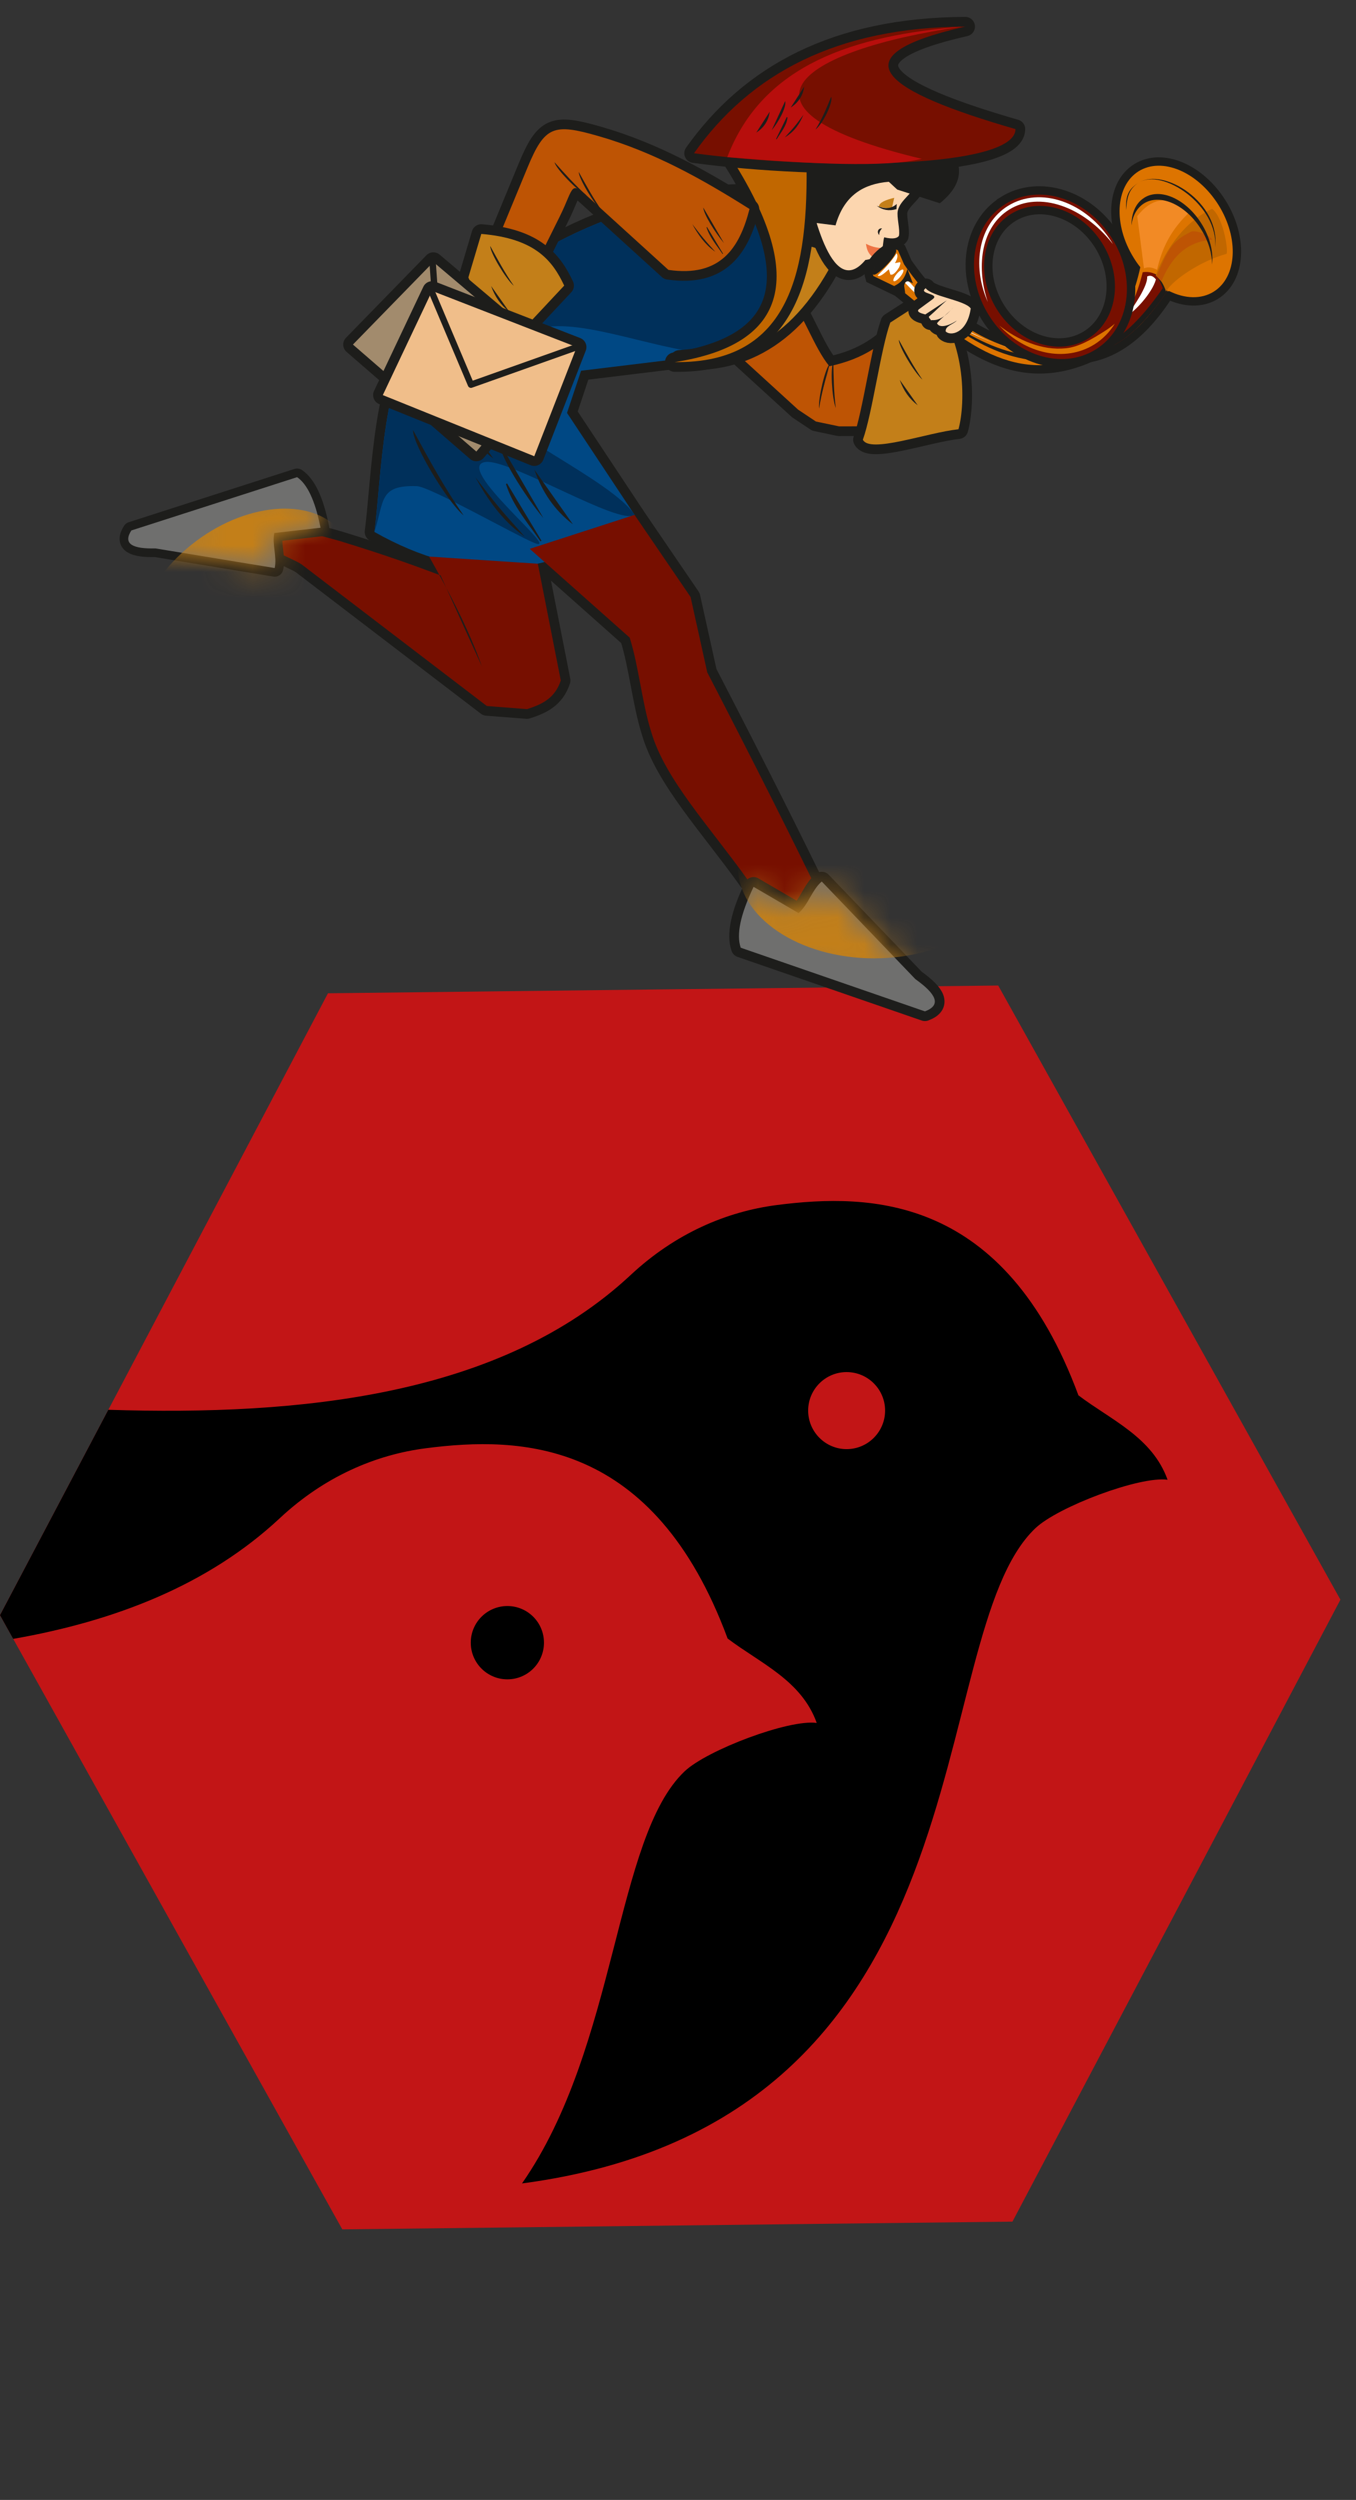 <svg width="51" height="94" viewBox="0 0 51 94" fill="none" xmlns="http://www.w3.org/2000/svg">
<rect x="0" y="0" width="51" height="94" fill="#333333" stroke="none"/>
<path fill-rule="evenodd" clip-rule="evenodd" d="M0 60.733L6.169 49.04L12.335 37.349L24.938 37.202L37.543 37.057L43.979 48.605L50.414 60.15L44.248 71.843L38.079 83.536L25.476 83.681L12.874 83.827L6.436 72.281L0 60.733Z" fill="#C21516"/>
<path fill-rule="evenodd" clip-rule="evenodd" d="M19.083 60.389C19.844 60.389 20.459 61.005 20.459 61.767C20.459 62.528 19.844 63.145 19.083 63.145C18.322 63.145 17.706 62.528 17.706 61.767C17.706 61.005 18.322 60.389 19.083 60.389ZM43.913 55.641C42.878 55.492 39.795 56.654 38.945 57.46C34.593 61.577 37.54 79.728 19.633 82.1C23.229 76.94 23.124 69.09 25.75 66.603C26.6 65.8 29.681 64.637 30.718 64.785C30.145 63.182 28.595 62.542 27.366 61.61C24.582 54.093 19.563 53.999 16.016 54.456C14.136 54.697 12.209 55.513 10.53 57.08C7.829 59.604 4.317 60.956 0.496 61.624L0 60.733L4.074 53.01C11.301 53.239 18.837 52.501 23.725 47.937C25.404 46.371 27.328 45.556 29.211 45.312C32.757 44.855 37.777 44.947 40.56 52.466C41.792 53.399 43.339 54.039 43.913 55.641ZM33.289 53.04C33.289 52.241 32.64 51.592 31.842 51.592C31.044 51.592 30.395 52.241 30.395 53.04C30.395 53.839 31.044 54.489 31.842 54.489C32.64 54.489 33.289 53.839 33.289 53.04Z" fill="black"/>
<path d="M31.194 13.771C32.533 13.488 33.263 12.899 33.862 12.246C33.722 13.506 33.584 14.767 33.446 16.028C32.816 16.028 32.188 16.032 31.559 16.032L30.688 15.85L30.016 15.402C29.201 14.657 28.384 13.912 27.567 13.166H27.565C28.244 12.457 28.923 11.749 29.602 11.039C30.18 11.73 30.618 13.08 31.194 13.771ZM31.194 13.771C31.09 14.13 30.985 14.488 30.882 14.847C31.032 14.268 31.044 14.35 31.194 13.771Z" stroke="#1D1D1B" stroke-width="0.73" stroke-linecap="round" stroke-linejoin="round"/>
<path fill-rule="evenodd" clip-rule="evenodd" d="M27.567 13.166C28.384 13.912 29.201 14.657 30.016 15.402L30.688 15.85L31.559 16.032C32.188 16.032 32.816 16.028 33.446 16.028C33.584 14.767 33.722 13.506 33.862 12.246C33.263 12.899 32.533 13.488 31.194 13.771C31.09 14.13 30.985 14.488 30.882 14.847C31.032 14.268 31.044 14.35 31.194 13.771C30.618 13.08 30.18 11.73 29.602 11.039C28.923 11.749 28.244 12.457 27.565 13.166H27.567Z" fill="#BE5404"/>
<path d="M33.481 12.131C33.959 11.824 34.434 11.517 34.911 11.21C36.339 12.66 36.323 15.142 36.049 16.14C34.85 16.271 32.715 17.061 32.453 16.534C32.809 15.54 33.127 13.124 33.483 12.131H33.481Z" stroke="#1D1D1B" stroke-width="0.73" stroke-linecap="round" stroke-linejoin="round"/>
<path fill-rule="evenodd" clip-rule="evenodd" d="M33.481 12.131C33.959 11.824 34.434 11.517 34.911 11.21C36.339 12.66 36.323 15.142 36.049 16.14C34.85 16.271 32.715 17.061 32.453 16.534C32.809 15.54 33.127 13.124 33.483 12.131H33.481Z" fill="#C37F19"/>
<path d="M23.866 19.36C24.568 20.389 25.27 21.417 25.973 22.448C26.181 23.393 26.39 24.337 26.6 25.281C28.424 28.803 29.824 31.592 30.887 33.792L30.065 35.294C29.431 34.577 28.796 33.858 28.162 33.139C26.677 31.058 25.013 29.307 24.491 27.515C24.149 26.441 24.023 25.047 23.683 23.976L19.926 20.637C21.239 20.21 22.552 19.786 23.868 19.36H23.866ZM20.225 21.195L21.089 25.586C20.872 26.263 20.363 26.491 19.82 26.664C19.317 26.624 18.811 26.587 18.308 26.547L11.355 21.232C11.153 21.085 10.631 20.892 10.43 20.745C10.43 20.745 10.189 20.203 10.404 20.03C10.58 19.89 11.064 20.082 11.413 19.969C11.671 20.047 12.525 20.264 12.773 20.342C14.649 20.918 15.606 21.277 16.568 21.635C17.088 22.779 17.606 23.922 18.125 25.066C17.627 23.667 16.906 22.296 16.138 20.928C17.5 21.017 18.86 21.106 20.223 21.197L20.225 21.195Z" stroke="#1D1D1B" stroke-width="0.73" stroke-linecap="round" stroke-linejoin="round"/>
<path fill-rule="evenodd" clip-rule="evenodd" d="M15.967 20.867C16.908 22.16 17.624 23.819 18.35 25.464C17.739 23.843 17.196 22.158 16.14 20.925C16.105 20.869 16.072 20.813 16.037 20.756L15.967 20.867Z" fill="#1D1D1B"/>
<path d="M28.279 7.28C22.857 7.28 19.312 9.874 15.85 12.578C14.403 13.666 14.335 18.12 14.082 20.002C17.523 21.947 20.794 21.853 23.866 19.358C23.018 18.08 22.173 16.803 21.326 15.526C21.501 14.997 21.677 14.469 21.855 13.94L27.356 13.272C28.269 12.508 29.183 11.746 30.096 10.982C29.695 9.691 29.293 8.398 28.892 7.107C28.689 7.163 28.483 7.221 28.279 7.278V7.28Z" stroke="#1D1D1B" stroke-width="0.73" stroke-linecap="round" stroke-linejoin="round"/>
<path fill-rule="evenodd" clip-rule="evenodd" d="M28.279 7.28C22.857 7.28 19.312 9.874 15.85 12.578C14.403 13.666 14.335 18.12 14.082 20.002C17.523 21.947 20.794 21.853 23.866 19.358C23.018 18.08 22.173 16.803 21.326 15.526C21.501 14.997 21.677 14.469 21.855 13.94L27.356 13.272C28.269 12.508 29.183 11.746 30.096 10.982C29.695 9.691 29.293 8.398 28.892 7.107C28.689 7.163 28.483 7.221 28.279 7.278V7.28Z" fill="#004884"/>
<path fill-rule="evenodd" clip-rule="evenodd" d="M28.279 7.28C22.857 7.28 19.312 9.874 15.85 12.578C14.403 13.666 14.335 18.12 14.082 20.002C14.461 18.823 14.248 18.235 15.679 18.28C16.17 18.296 19.366 20.114 20.085 20.41C21.246 20.888 16.978 17.511 18.273 17.37C19.212 17.267 23.33 19.793 23.866 19.355C23.018 18.078 18.825 16.243 17.978 14.964C17.549 13.722 20.422 12.815 20.6 12.288C22.433 12.065 25.523 13.492 27.359 13.27C28.272 12.506 29.185 11.744 30.098 10.98C29.698 9.689 29.295 8.396 28.895 7.104C28.691 7.161 28.485 7.219 28.281 7.275L28.279 7.28Z" fill="#00305B"/>
<path d="M31.598 9.305C30.072 12.548 27.998 13.726 25.556 13.53C29.103 13.288 29.861 11.102 30.023 8.531C30.547 8.789 31.072 9.047 31.598 9.305Z" stroke="#1D1D1B" stroke-width="0.73" stroke-linecap="round" stroke-linejoin="round"/>
<path fill-rule="evenodd" clip-rule="evenodd" d="M31.598 9.305C30.072 12.548 27.998 13.726 25.556 13.53C29.103 13.288 29.861 11.102 30.023 8.531C30.547 8.789 31.072 9.047 31.598 9.305Z" fill="#C37F19"/>
<path d="M31.236 9.227C30.484 8.674 29.819 8.874 29.178 9.248C29.082 8.534 28.988 7.821 28.892 7.107L30.304 6.811L31.236 9.227Z" stroke="#1D1D1B" stroke-width="0.73" stroke-linecap="round" stroke-linejoin="round"/>
<path fill-rule="evenodd" clip-rule="evenodd" d="M31.236 9.227C30.484 8.674 29.819 8.874 29.178 9.248C29.082 8.534 28.988 7.821 28.892 7.107L30.304 6.811L31.236 9.227Z" fill="#FCD6AF"/>
<path d="M34.469 6.84C34.377 7.268 33.858 7.5 33.766 7.927C33.717 8.161 33.86 8.632 33.809 8.867C33.755 8.953 33.591 9.007 33.256 8.923C33.216 9.031 33.221 9.237 33.181 9.345C33.115 9.396 33.038 9.424 32.973 9.476C32.903 9.635 32.956 9.698 32.797 9.729C32.713 9.745 32.629 9.759 32.547 9.776C31.221 11.374 30.5 7.568 30.306 6.811L34.471 6.84H34.469Z" stroke="#1D1D1B" stroke-width="0.73" stroke-linecap="round" stroke-linejoin="round"/>
<path fill-rule="evenodd" clip-rule="evenodd" d="M34.469 6.84C34.377 7.268 33.858 7.5 33.766 7.927C33.717 8.161 33.86 8.632 33.809 8.867C33.755 8.953 33.591 9.007 33.256 8.923C33.216 9.031 33.221 9.237 33.181 9.345C33.115 9.396 33.038 9.424 32.973 9.476C32.903 9.635 32.956 9.698 32.797 9.729C32.713 9.745 32.629 9.759 32.547 9.776C31.221 11.374 30.5 7.568 30.306 6.811L34.471 6.84H34.469Z" fill="#FCD6AF"/>
<path fill-rule="evenodd" clip-rule="evenodd" d="M33.069 8.838C33.01 8.777 32.999 8.691 33.045 8.635C33.076 8.597 33.125 8.581 33.177 8.588C33.163 8.599 33.151 8.613 33.139 8.627C33.085 8.695 33.062 8.773 33.071 8.838H33.069Z" fill="#1D1D1B"/>
<path fill-rule="evenodd" clip-rule="evenodd" d="M33.633 7.437C33.596 7.599 33.572 7.707 33.535 7.868C33.378 7.817 33.209 7.819 33.055 7.767C33.071 7.61 33.317 7.514 33.635 7.437H33.633Z" fill="#C37F19"/>
<path fill-rule="evenodd" clip-rule="evenodd" d="M32.975 7.737C33.193 7.826 33.469 7.903 33.727 7.669C33.722 7.718 33.722 7.814 33.717 7.864C33.432 7.948 33.181 7.896 32.975 7.737Z" fill="#1D1D1B"/>
<path fill-rule="evenodd" clip-rule="evenodd" d="M33.188 9.328C32.972 9.324 32.76 9.269 32.57 9.166C32.596 9.377 32.664 9.572 32.872 9.705C32.895 9.691 32.928 9.619 32.97 9.478C33.062 9.431 33.146 9.382 33.186 9.328H33.188Z" fill="#EE7343"/>
<path fill-rule="evenodd" clip-rule="evenodd" d="M31.428 8.475C30.629 8.377 29.833 8.278 29.035 8.178C29.431 7.35 29.829 6.521 30.224 5.694C32.048 5.616 33.872 5.541 35.693 5.464C36.192 6.158 36.302 6.872 35.349 7.643C34.815 7.472 34.279 7.299 33.745 7.128C33.64 7.029 33.535 6.931 33.429 6.835C32.493 6.912 31.751 7.329 31.425 8.475H31.428Z" fill="#1D1D1B"/>
<path d="M27.427 5.82L30.33 5.905C30.421 10.155 29.751 13.673 25.376 13.616C29.676 12.951 30.353 10.348 27.427 5.82Z" stroke="#1D1D1B" stroke-width="0.73" stroke-linecap="round" stroke-linejoin="round"/>
<path fill-rule="evenodd" clip-rule="evenodd" d="M27.427 5.82L30.33 5.905C30.421 10.155 29.751 13.673 25.376 13.616C29.676 12.951 30.353 10.348 27.427 5.82Z" fill="#C16700"/>
<path d="M26.102 5.762C30.941 6.415 38.184 6.326 38.194 4.855C33.338 3.453 31.315 2.132 36.304 1C31.46 1.023 28.216 2.781 26.102 5.762Z" stroke="#1D1D1B" stroke-width="0.73" stroke-linecap="round" stroke-linejoin="round"/>
<path fill-rule="evenodd" clip-rule="evenodd" d="M23.866 19.36C24.568 20.389 25.27 21.417 25.973 22.448C26.181 23.393 26.389 24.337 26.6 25.281C28.424 28.803 29.824 31.592 30.887 33.792L30.065 35.294C29.431 34.577 28.796 33.858 28.162 33.139C26.677 31.058 25.013 29.307 24.491 27.515C24.149 26.441 24.023 25.047 23.683 23.976L19.925 20.637C21.239 20.21 22.552 19.786 23.868 19.36H23.866ZM20.225 21.197C18.863 21.108 17.5 21.019 16.14 20.928C16.91 22.294 17.629 23.667 18.128 25.066C17.608 23.922 17.09 22.779 16.571 21.635C15.606 21.277 14.651 20.918 12.776 20.342C12.527 20.267 11.675 20.049 11.415 19.969C11.067 20.084 10.582 19.89 10.406 20.03C10.191 20.203 10.432 20.745 10.432 20.745C10.633 20.892 11.155 21.085 11.357 21.232L18.31 26.547C18.814 26.587 19.319 26.624 19.823 26.664C20.366 26.491 20.874 26.263 21.091 25.586L20.227 21.195L20.225 21.197ZM26.102 5.762C30.941 6.415 38.184 6.326 38.194 4.855C33.338 3.453 31.315 2.132 36.304 1C31.46 1.023 28.215 2.781 26.102 5.762Z" fill="#770F00"/>
<path fill-rule="evenodd" clip-rule="evenodd" d="M27.354 5.907C28.698 2.406 32.128 1.33 36.197 1C29.971 1.893 26.928 4.124 34.668 5.973C33.303 6.301 30.545 6.174 27.354 5.909V5.907Z" fill="#B70E0C"/>
<path d="M29.74 4.044C30.042 3.845 30.203 3.582 30.245 3.259C30.074 3.526 29.908 3.784 29.74 4.044ZM29.023 4.899C29.295 4.571 29.592 4.009 29.531 3.8C29.358 4.175 29.189 4.538 29.023 4.899ZM28.443 4.988C28.745 4.789 28.906 4.527 28.948 4.203C28.777 4.47 28.611 4.728 28.443 4.988ZM29.213 5.234C29.372 4.97 29.592 4.726 29.618 4.412C29.608 4.41 29.599 4.405 29.59 4.402C29.454 4.677 29.321 4.953 29.187 5.227C29.197 5.23 29.203 5.232 29.213 5.237V5.234ZM31.259 3.641C31.09 4.06 30.92 4.475 30.671 4.871C30.952 4.658 31.346 3.833 31.259 3.641ZM29.517 5.166C29.892 4.944 30.081 4.639 30.217 4.316C30.107 4.463 30.004 4.611 29.885 4.754C29.768 4.897 29.634 5.035 29.517 5.166Z" fill="#1D1D1B"/>
<path d="M28.19 7.859C27.811 9.335 27.092 10.432 25.139 10.148C24.189 9.284 23.238 8.419 22.285 7.554C21.401 6.748 21.637 6.964 21.047 8.152C20.298 9.661 19.546 11.17 18.797 12.679C18.493 12.131 18.189 11.585 17.882 11.036L19.841 6.298C20.488 4.735 20.825 4.634 22.494 5.113C24.599 5.715 26.422 6.743 28.188 7.857L28.19 7.859Z" stroke="#1D1D1B" stroke-width="0.73" stroke-linecap="round" stroke-linejoin="round"/>
<path fill-rule="evenodd" clip-rule="evenodd" d="M28.19 7.859C27.811 9.335 27.092 10.432 25.139 10.148C24.189 9.284 23.238 8.419 22.285 7.554C21.401 6.748 21.637 6.964 21.047 8.152C20.298 9.661 19.546 11.17 18.797 12.679C18.493 12.131 18.189 11.585 17.882 11.036L19.841 6.298C20.488 4.735 20.825 4.634 22.494 5.113C24.599 5.715 26.422 6.743 28.188 7.857L28.19 7.859Z" fill="#BE5404"/>
<path d="M17.617 10.427L18.102 8.796C20.129 8.965 20.78 9.801 21.22 10.739C20.396 11.62 19.572 12.501 18.745 13.382C18.369 12.398 17.992 11.411 17.615 10.427H17.617Z" stroke="#1D1D1B" stroke-width="0.73" stroke-linecap="round" stroke-linejoin="round"/>
<path fill-rule="evenodd" clip-rule="evenodd" d="M17.617 10.427L18.102 8.796C20.129 8.965 20.78 9.801 21.22 10.739C20.396 11.62 19.572 12.501 18.745 13.382C18.369 12.398 17.992 11.411 17.615 10.427H17.617Z" fill="#C37F19"/>
<path d="M18.556 17.244C17.872 16.721 17.399 16.035 17.107 15.189C17.598 15.885 18.076 16.564 18.556 17.244ZM20.438 19.482C19.722 18.622 18.799 17.152 18.767 16.609C19.335 17.586 19.886 18.533 20.438 19.482ZM21.548 19.716C20.864 19.194 20.391 18.507 20.099 17.661C20.59 18.357 21.068 19.037 21.548 19.716ZM20.323 20.353C19.855 19.66 19.289 19.027 19.029 18.202C19.043 18.193 19.057 18.183 19.071 18.177C19.502 18.896 19.935 19.613 20.366 20.332C20.352 20.339 20.337 20.346 20.323 20.356V20.353ZM15.536 16.173C16.128 17.267 16.72 18.35 17.439 19.383C16.786 18.826 15.51 16.67 15.536 16.173ZM19.726 20.171C18.898 19.59 18.348 18.793 17.879 17.945C18.179 18.329 18.467 18.718 18.781 19.093C19.092 19.468 19.427 19.828 19.726 20.168V20.171Z" fill="#1D1D1B"/>
<path d="M28.344 33.345C27.836 34.406 27.691 35.156 27.86 35.636C30.168 36.433 32.477 37.232 34.787 38.029C35.433 37.788 35.19 37.359 34.429 36.818C33.331 35.674 32.004 34.289 30.906 33.146C30.538 33.462 30.402 34.017 30.035 34.334C29.47 34.006 28.909 33.675 28.344 33.347V33.345Z" stroke="#1D1D1B" stroke-width="0.73" stroke-linecap="round" stroke-linejoin="round"/>
<path fill-rule="evenodd" clip-rule="evenodd" d="M28.344 33.345C27.836 34.406 27.691 35.156 27.86 35.636C30.168 36.433 32.477 37.232 34.787 38.029C35.433 37.788 35.19 37.359 34.429 36.818C33.331 35.674 32.004 34.289 30.906 33.146C30.538 33.462 30.402 34.017 30.035 34.334C29.47 34.006 28.909 33.675 28.344 33.347V33.345Z" fill="#6F6F6E"/>
<mask id="mask0_130_572" style="mask-type:luminance" maskUnits="userSpaceOnUse" x="27" y="33" width="9" height="6">
<path fill-rule="evenodd" clip-rule="evenodd" d="M28.344 33.345C27.836 34.406 27.691 35.156 27.86 35.636C30.168 36.433 32.477 37.232 34.787 38.029C35.433 37.788 35.19 37.359 34.429 36.818C33.331 35.674 32.004 34.289 30.906 33.146C30.538 33.462 30.402 34.017 30.035 34.334C29.47 34.006 28.909 33.675 28.344 33.347V33.345Z" fill="white"/>
</mask>
<g mask="url(#mask0_130_572)">
<path fill-rule="evenodd" clip-rule="evenodd" d="M32.877 29.108C30.046 29.108 27.75 30.659 27.75 32.572C27.75 34.484 30.044 36.035 32.877 36.035C35.71 36.035 38.004 34.484 38.004 32.572C38.004 30.659 35.71 29.108 32.877 29.108Z" fill="#C37F19"/>
</g>
<path d="M12.055 19.843C11.851 18.809 11.551 18.198 11.174 17.942C9.095 18.61 7.019 19.278 4.94 19.946C4.607 20.464 5.01 20.642 5.846 20.621C7.243 20.85 8.934 21.129 10.331 21.359C10.425 20.937 10.226 20.466 10.317 20.042C10.896 19.976 11.476 19.908 12.055 19.843Z" stroke="#1D1D1B" stroke-width="0.65" stroke-linecap="round" stroke-linejoin="round"/>
<path fill-rule="evenodd" clip-rule="evenodd" d="M12.055 19.843C11.851 18.809 11.551 18.198 11.174 17.942C9.095 18.61 7.019 19.278 4.94 19.946C4.607 20.464 5.01 20.642 5.846 20.621C7.243 20.85 8.934 21.129 10.331 21.359C10.425 20.937 10.226 20.466 10.317 20.042C10.896 19.976 11.476 19.908 12.055 19.843Z" fill="#6F6F6E"/>
<mask id="mask1_130_572" style="mask-type:luminance" maskUnits="userSpaceOnUse" x="4" y="17" width="9" height="5">
<path fill-rule="evenodd" clip-rule="evenodd" d="M12.055 19.843C11.851 18.809 11.551 18.198 11.174 17.942C9.095 18.61 7.019 19.278 4.94 19.946C4.607 20.464 5.01 20.642 5.846 20.621C7.243 20.85 8.934 21.129 10.331 21.359C10.425 20.937 10.226 20.466 10.317 20.042C10.896 19.976 11.476 19.908 12.055 19.843Z" fill="white"/>
</mask>
<g mask="url(#mask1_130_572)">
<path fill-rule="evenodd" clip-rule="evenodd" d="M11.078 25.302C13.103 23.784 13.916 21.445 12.893 20.077C11.87 18.708 9.397 18.83 7.372 20.349C5.347 21.867 4.535 24.206 5.558 25.574C6.581 26.943 9.053 26.821 11.078 25.302Z" fill="#C37F19"/>
</g>
<path d="M19.148 11.714C18.83 11.47 18.61 11.149 18.472 10.755C18.701 11.079 18.924 11.397 19.148 11.714ZM27.23 9.143C26.895 8.742 26.467 8.058 26.45 7.805C26.715 8.26 26.972 8.702 27.23 9.143ZM27.176 9.551C26.958 9.227 26.694 8.932 26.572 8.548C26.579 8.543 26.586 8.538 26.591 8.536L27.195 9.541C27.188 9.544 27.183 9.548 27.176 9.551ZM18.439 9.251C18.715 9.759 18.991 10.265 19.326 10.748C19.022 10.488 18.427 9.483 18.439 9.251ZM26.898 9.464C26.511 9.192 26.256 8.822 26.036 8.426C26.176 8.604 26.31 8.787 26.455 8.96C26.6 9.136 26.755 9.302 26.898 9.462V9.464ZM20.857 6.101C21.244 6.535 21.628 6.961 22.065 7.355C21.709 7.172 20.899 6.331 20.857 6.101ZM21.768 6.467C22.047 6.975 22.325 7.479 22.662 7.96C22.358 7.702 21.759 6.699 21.768 6.467ZM31.21 13.675C31.053 14.233 30.898 14.788 30.805 15.367C30.767 14.969 31.041 13.832 31.21 13.675ZM31.343 13.602C31.35 14.181 31.362 14.758 31.435 15.341C31.285 14.971 31.224 13.804 31.343 13.602ZM34.516 15.24C34.197 14.997 33.977 14.678 33.839 14.282C34.068 14.605 34.291 14.922 34.516 15.24ZM33.806 12.777C34.083 13.286 34.359 13.792 34.694 14.275C34.389 14.015 33.794 13.009 33.806 12.777Z" fill="#1D1D1B"/>
<path d="M41.9 12.482C42.347 11.761 42.693 10.961 42.888 10.047C42.801 9.94 42.719 9.823 42.644 9.701C41.864 8.452 41.944 6.992 42.822 6.441C43.702 5.891 45.046 6.458 45.828 7.707C46.608 8.956 46.528 10.415 45.65 10.966C45.172 11.264 44.559 11.233 43.974 10.945C43.934 10.95 43.897 10.954 43.859 10.961C42.937 12.419 41.923 13.166 40.837 13.331C41.193 13.047 41.548 12.763 41.904 12.482H41.9Z" stroke="#1D1D1B" stroke-width="0.63" stroke-miterlimit="22.93"/>
<path fill-rule="evenodd" clip-rule="evenodd" d="M41.9 12.482C42.347 11.761 42.693 10.961 42.888 10.047C42.801 9.94 42.719 9.823 42.644 9.701C41.864 8.452 41.944 6.992 42.822 6.441C43.702 5.891 45.046 6.458 45.828 7.707C46.608 8.956 46.528 10.415 45.65 10.966C45.172 11.264 44.559 11.233 43.974 10.945C43.934 10.95 43.897 10.954 43.859 10.961C42.937 12.419 41.923 13.166 40.837 13.331C41.193 13.047 41.548 12.763 41.904 12.482H41.9Z" fill="#DD7400"/>
<path d="M38.962 13.323C36.723 12.918 35.181 11.653 34.001 9.937C33.926 9.764 33.851 9.588 33.773 9.415C33.596 9.244 32.711 9.94 32.846 10.378C33.174 10.535 33.5 10.694 33.827 10.851C35.953 12.553 37.967 14.643 40.961 13.307C40.294 13.312 39.626 13.319 38.962 13.323Z" stroke="#1D1D1B" stroke-width="0.63" stroke-miterlimit="22.93"/>
<path fill-rule="evenodd" clip-rule="evenodd" d="M38.962 13.323C36.723 12.918 35.181 11.653 34.001 9.937C33.926 9.764 33.851 9.588 33.773 9.415C33.596 9.244 32.711 9.94 32.846 10.378C33.174 10.535 33.5 10.694 33.827 10.851C35.953 12.553 37.967 14.643 40.961 13.307C40.294 13.312 39.626 13.319 38.962 13.323Z" fill="#DD7400"/>
<path fill-rule="evenodd" clip-rule="evenodd" d="M42.977 10.235C43.501 10.167 43.74 10.507 43.904 10.95C42.855 12.468 41.932 13.164 41.106 13.216C42.169 12.44 42.696 11.397 42.979 10.233L42.977 10.235Z" fill="#770F00"/>
<path fill-rule="evenodd" clip-rule="evenodd" d="M43.4 10.284C43.646 10.394 43.794 10.647 43.904 10.95C42.855 12.468 41.932 13.164 41.106 13.216C41.19 13.152 41.272 13.089 41.352 13.024C42.071 12.799 42.857 12.105 43.733 10.835C43.651 10.61 43.548 10.413 43.4 10.282V10.284Z" fill="#1D1D1B"/>
<path fill-rule="evenodd" clip-rule="evenodd" d="M43.143 10.397C43.283 10.326 43.384 10.397 43.475 10.507C43.328 11.039 42.635 11.754 42.408 11.85C42.633 11.526 43.178 10.753 43.145 10.397H43.143Z" fill="white"/>
<path fill-rule="evenodd" clip-rule="evenodd" d="M43.026 10.092L42.773 8.128C43.304 7.442 43.967 7.306 44.807 7.915C44.007 8.637 43.691 9.387 43.517 10.144C43.356 10.062 43.192 10.019 43.026 10.09V10.092Z" fill="#F28A25"/>
<path fill-rule="evenodd" clip-rule="evenodd" d="M43.466 10.361C43.719 9.668 44.398 8.396 45.589 7.852C46.039 8.194 46.231 9.6 46.111 9.551C45.147 9.818 44.107 10.528 43.855 10.959C43.763 10.687 43.639 10.481 43.466 10.361Z" fill="#C16700"/>
<path fill-rule="evenodd" clip-rule="evenodd" d="M43.679 10.584C44.032 9.748 44.552 9.094 45.603 9.009C45.43 8.808 45.023 8.67 44.824 8.702C44.035 9.063 43.899 9.466 43.496 10.385C43.557 10.451 43.618 10.518 43.679 10.584Z" fill="#BE5404"/>
<path fill-rule="evenodd" clip-rule="evenodd" d="M43.035 7.437C42.714 7.636 42.553 8.021 42.555 8.473C42.6 8.114 42.757 7.819 43.023 7.65C43.637 7.266 44.601 7.702 45.175 8.623C45.451 9.063 45.587 9.534 45.587 9.949C45.643 9.487 45.512 8.927 45.187 8.407C44.611 7.486 43.648 7.05 43.035 7.435V7.437Z" fill="#1D1D1B"/>
<path fill-rule="evenodd" clip-rule="evenodd" d="M42.829 6.865C42.363 7.158 42.347 7.449 42.349 7.901C42.394 7.543 42.389 7.142 42.829 6.865C43.712 6.312 45.828 7.707 45.704 9.307C45.91 7.622 43.763 6.282 42.829 6.865ZM39.664 13.56C37.51 13.703 35.738 12.33 34.005 10.743L34.047 11.029C33.907 10.938 33.767 10.847 33.628 10.755C33.987 10.586 34.05 10.352 34.129 10.118C34.197 10.298 34.268 10.476 34.335 10.657C34.087 10.505 34.031 10.603 34.005 10.743C36.141 12.705 38.14 13.682 39.961 13.314C39.863 13.396 39.762 13.478 39.664 13.558V13.56Z" fill="#1D1D1B"/>
<path fill-rule="evenodd" clip-rule="evenodd" d="M34.188 10.589C35.361 11.906 36.709 12.803 38.28 13.169C36.737 12.789 35.312 11.995 34.04 10.636C34.087 10.579 34.134 10.568 34.188 10.589ZM33.01 10.359C33.286 10.085 33.546 9.811 33.72 9.525C33.769 9.598 33.773 9.701 33.659 9.895L33.834 9.86C33.898 9.855 33.851 9.959 33.82 10.045C33.691 10.254 33.577 10.359 33.488 10.324C33.469 10.258 33.448 10.191 33.429 10.125C33.209 10.333 33.064 10.422 33.015 10.359H33.01ZM33.724 10.301C33.626 10.42 33.575 10.54 33.612 10.57C33.647 10.601 33.757 10.528 33.855 10.411C33.954 10.291 34.005 10.172 33.968 10.141C33.933 10.111 33.823 10.184 33.724 10.301Z" fill="white"/>
<path fill-rule="evenodd" clip-rule="evenodd" d="M33.109 9.724C32.865 9.977 32.776 10.263 32.837 10.319C32.896 10.378 33.113 10.207 33.359 9.954C33.603 9.701 33.755 9.45 33.694 9.391C33.635 9.333 33.355 9.469 33.109 9.722V9.724Z" fill="#1D1D1B"/>
<path d="M37.803 7.681C36.524 8.48 36.25 10.352 37.194 11.859C38.137 13.366 39.935 13.94 41.214 13.138C42.492 12.339 42.766 10.467 41.822 8.96C40.881 7.453 39.081 6.879 37.803 7.678V7.681ZM38.013 8.051C36.92 8.735 36.686 10.338 37.491 11.629C38.297 12.92 39.839 13.41 40.933 12.726C42.028 12.042 42.26 10.439 41.455 9.148C40.649 7.857 39.106 7.367 38.013 8.051Z" stroke="#1D1D1B" stroke-width="0.63" stroke-miterlimit="22.93"/>
<path fill-rule="evenodd" clip-rule="evenodd" d="M37.803 7.681C36.524 8.48 36.25 10.352 37.194 11.859C38.137 13.366 39.935 13.94 41.214 13.138C42.492 12.339 42.766 10.467 41.822 8.96C40.881 7.453 39.081 6.879 37.803 7.678V7.681ZM38.013 8.051C36.92 8.735 36.686 10.338 37.491 11.629C38.297 12.92 39.839 13.41 40.933 12.726C42.028 12.042 42.26 10.439 41.455 9.148C40.649 7.857 39.106 7.367 38.013 8.051Z" fill="#770F00"/>
<path fill-rule="evenodd" clip-rule="evenodd" d="M37.906 7.744C36.822 8.421 36.531 9.961 37.152 11.355C36.674 9.926 36.958 8.503 37.95 7.885C39.083 7.175 40.752 7.758 41.858 9.181C41.841 9.152 41.825 9.127 41.808 9.098C40.867 7.592 39.121 6.985 37.908 7.744H37.906Z" fill="white"/>
<path fill-rule="evenodd" clip-rule="evenodd" d="M37.578 12.236C38.57 13.307 40.062 13.637 41.162 12.949C41.474 12.753 41.737 12.486 41.928 12.171C41.806 12.274 41.675 12.37 41.534 12.459C41.08 12.745 40.591 13.045 40.087 13.096C39.2 13.19 38.289 12.794 37.575 12.236H37.578Z" fill="#DD7400"/>
<path d="M35.073 11.252C35.382 11.034 34.509 11.057 34.818 10.837C35.024 11.144 36.304 11.292 36.51 11.599C36.372 12.553 35.728 12.646 35.567 12.459C35.555 12.248 35.841 12.208 35.986 12.053C35.656 12.274 35.319 12.339 35.241 12.154C35.438 11.92 35.684 11.768 35.88 11.533C35.658 11.779 35.431 12.016 35.136 12.037C34.956 12.03 35.012 12.063 35.007 12.028C35.005 12.004 34.89 11.925 34.956 11.889C35.227 11.655 35.337 11.528 35.609 11.294C35.286 11.505 35.124 11.613 34.801 11.824C34.612 11.775 34.466 11.721 34.555 11.634C34.729 11.507 34.902 11.381 35.073 11.254V11.252Z" stroke="#1D1D1B" stroke-width="0.73" stroke-linecap="round" stroke-linejoin="round"/>
<path fill-rule="evenodd" clip-rule="evenodd" d="M35.073 11.252C35.382 11.034 34.509 11.057 34.818 10.837C35.024 11.144 36.304 11.292 36.51 11.599C36.372 12.553 35.728 12.646 35.567 12.459C35.555 12.248 35.841 12.208 35.986 12.053C35.656 12.274 35.319 12.339 35.241 12.154C35.438 11.92 35.684 11.768 35.88 11.533C35.658 11.779 35.431 12.016 35.136 12.037C34.956 12.03 35.012 12.063 35.007 12.028C35.005 12.004 34.89 11.925 34.956 11.889C35.227 11.655 35.337 11.528 35.609 11.294C35.286 11.505 35.124 11.613 34.801 11.824C34.612 11.775 34.466 11.721 34.555 11.634C34.729 11.507 34.902 11.381 35.073 11.254V11.252Z" fill="#FCD6AF"/>
<path d="M20.757 13.621L16.299 9.853L13.274 12.956L17.915 16.979L20.757 13.621Z" stroke="#1D1D1B" stroke-width="0.73" stroke-linecap="round" stroke-linejoin="round"/>
<path fill-rule="evenodd" clip-rule="evenodd" d="M20.757 13.621L16.299 9.853L13.274 12.956L17.915 16.979L20.757 13.621Z" fill="#A28B6D"/>
<path d="M16.273 9.888L16.538 13.663L20.757 13.621" stroke="#1D1D1B" stroke-width="0.24" stroke-linecap="round" stroke-linejoin="round"/>
<path d="M21.691 13.052L16.252 10.938L14.398 14.856L20.094 17.155L21.691 13.052Z" stroke="#1D1D1B" stroke-width="0.73" stroke-linecap="round" stroke-linejoin="round"/>
<path fill-rule="evenodd" clip-rule="evenodd" d="M21.691 13.052L16.252 10.938L14.398 14.856L20.094 17.155L21.691 13.052Z" fill="#F0BE8A"/>
<path d="M16.241 10.98L17.713 14.465L21.691 13.052" stroke="#1D1D1B" stroke-width="0.24" stroke-linecap="round" stroke-linejoin="round"/>
</svg>
